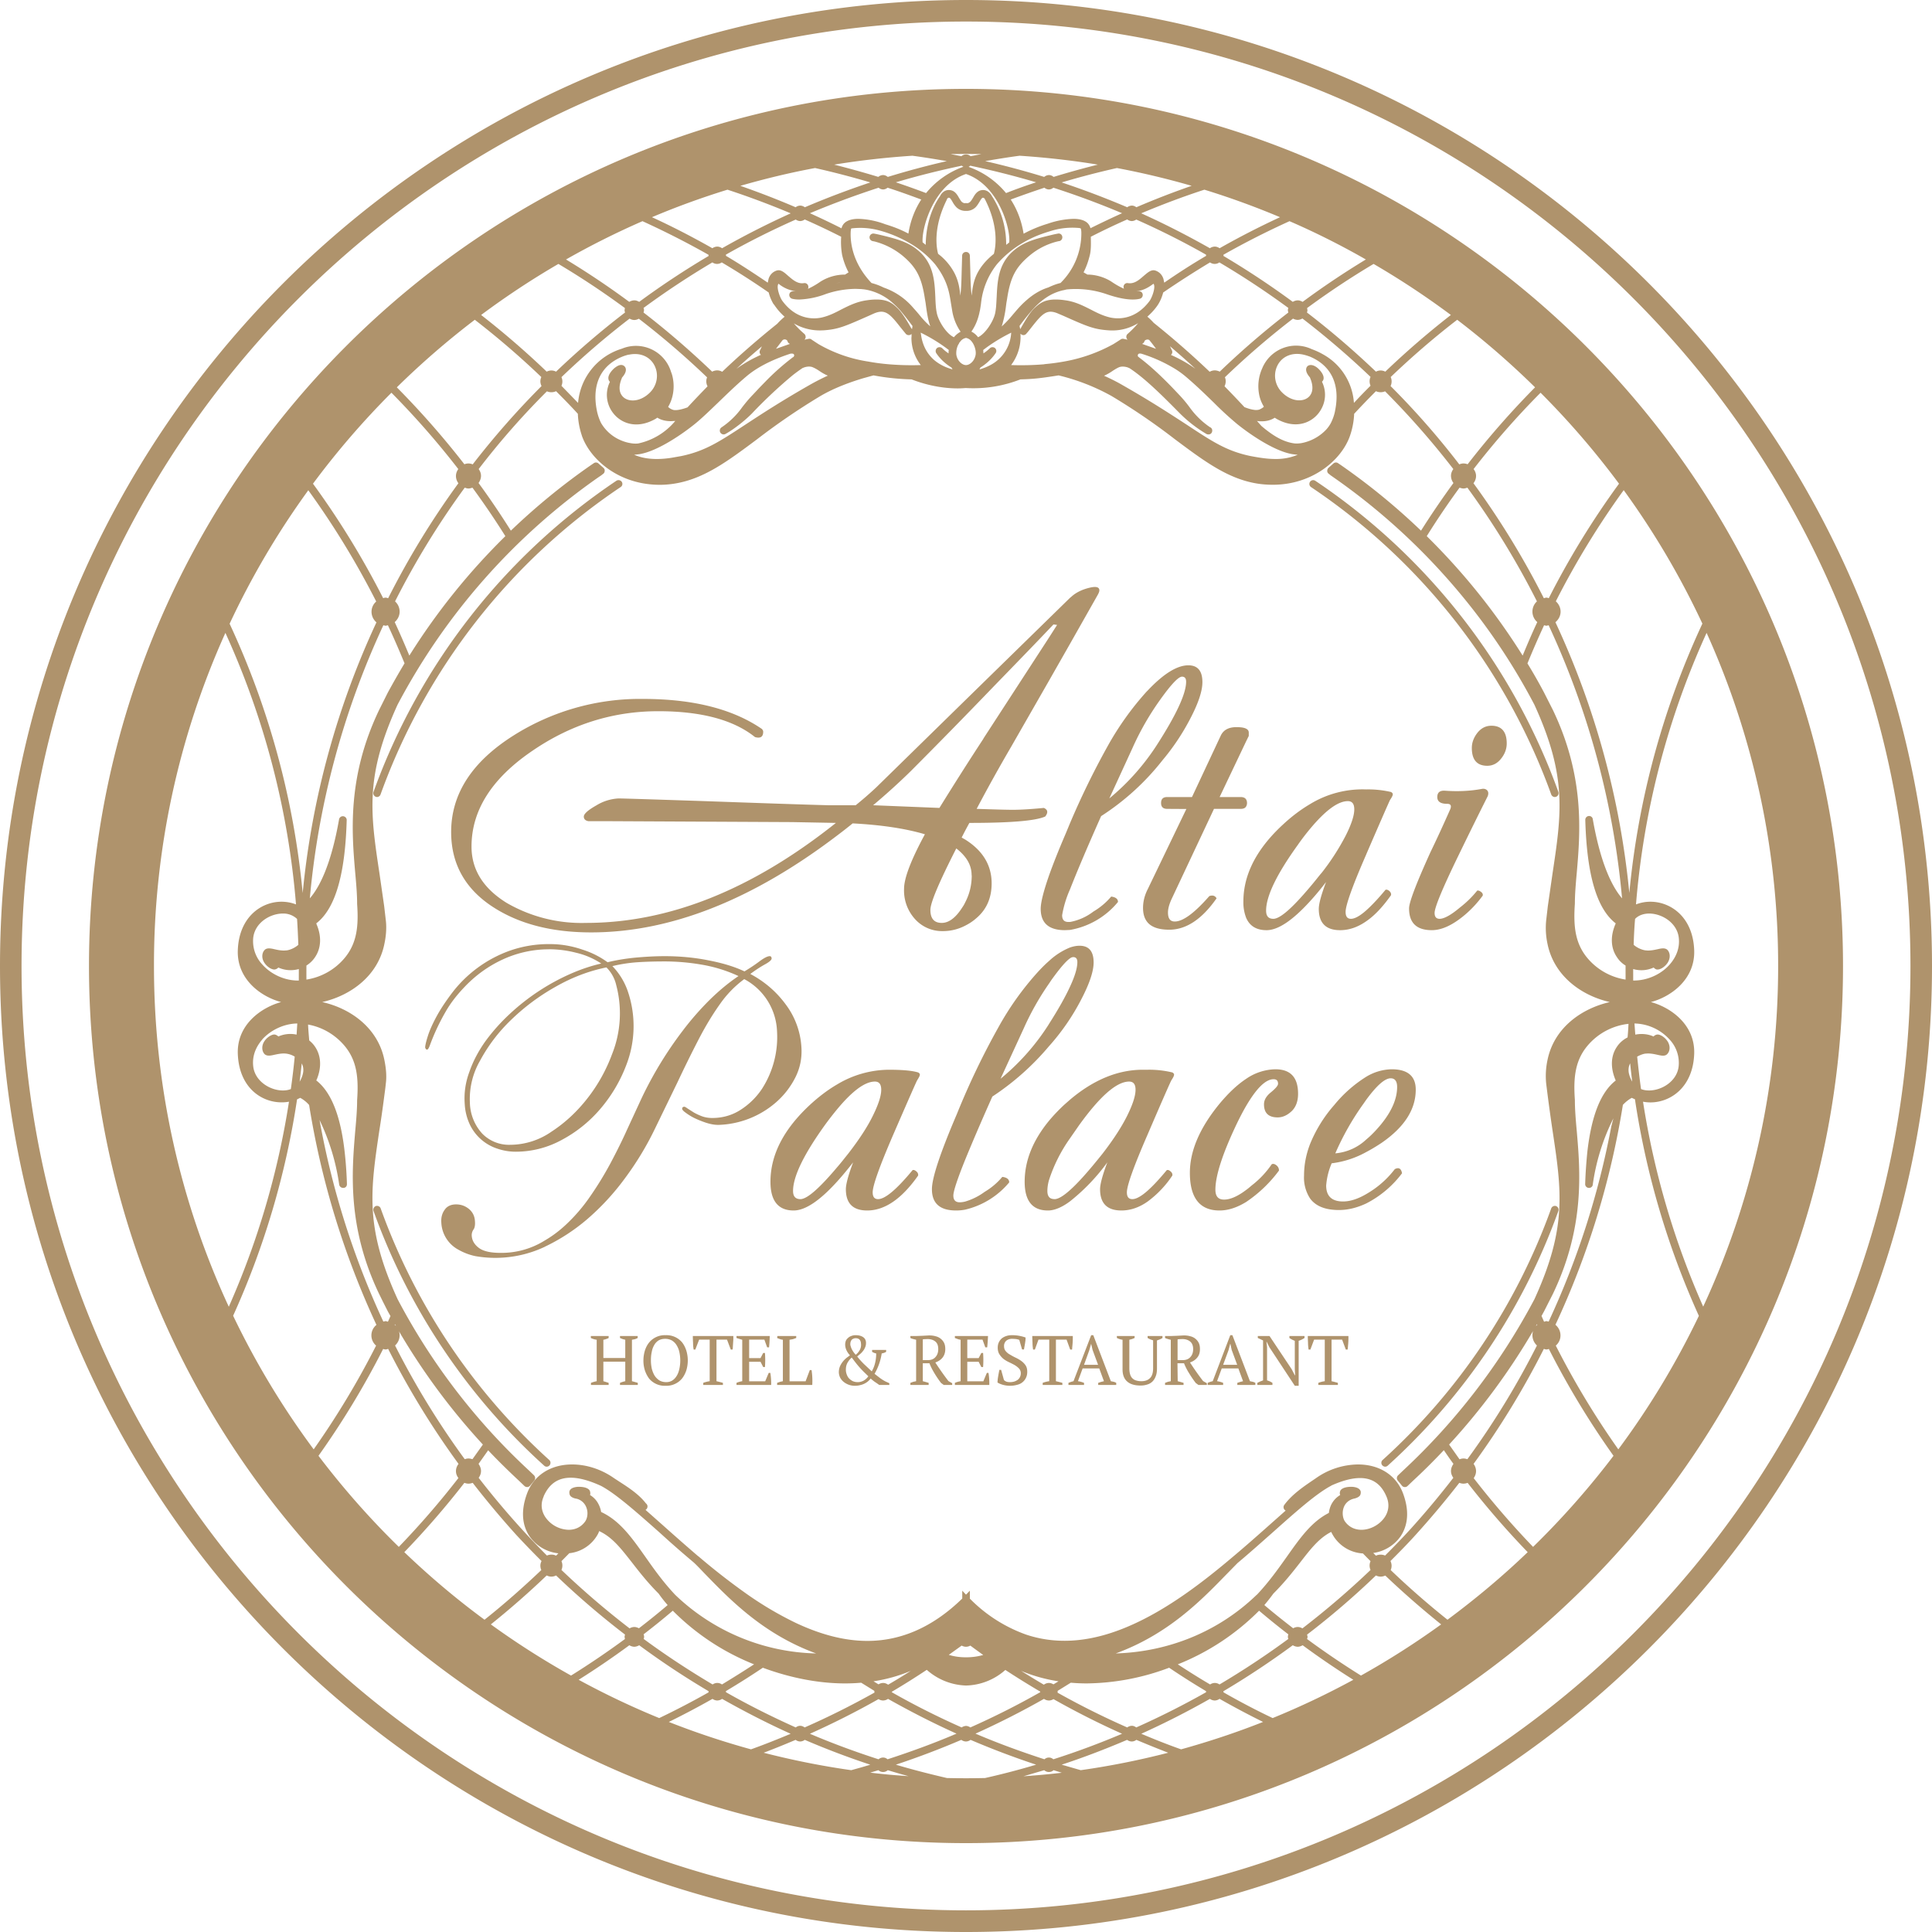 <svg xmlns="http://www.w3.org/2000/svg" width="165" height="165" viewBox="0 0 165 165"><path fill="#af936c" d="M82.5 165C37 165 0 127.99 0 82.5S37 0 82.5 0C127.99 0 165 37.01 165 82.5S127.99 165 82.5 165zm0-163.16C38.03 1.84 1.84 38.03 1.84 82.5s36.19 80.65 80.66 80.65 80.66-36.18 80.66-80.65c0-44.47-36.19-80.66-80.66-80.66zm50.38 49.52c.24.22.4.53.4.88 0 .36-.18.68-.44.9a70.94 70.94 0 0 1 6.31 23.12 70.13 70.13 0 0 1 6.24-23 69.43 69.43 0 0 0-6.72-11.4 71.16 71.16 0 0 0-5.8 9.5zm-1 61.52c.06-.02.12-.05.2-.05.06 0 .11.03.18.04a70.24 70.24 0 0 0 5.35-16.67l.18-.69a18.3 18.3 0 0 0-1.77 5.72.32.32 0 0 1-.34.22.32.32 0 0 1-.3-.33c.03-.98.1-1.88.18-2.7.35-3.13 1.15-5.15 2.43-6.14a2.08 2.08 0 0 1-.05-.12c-.41-1.02-.37-2 .15-2.76.23-.35.55-.62.91-.8.04-.4.06-.78.08-1.16a5.34 5.34 0 0 0-3.51 1.88c-1.07 1.28-1.2 2.77-1.07 4.61 0 .8.07 1.66.16 2.65.3 3.47.7 8.21-2.04 13.93l-.35.69-.4.79-.22.4.22.49zm.28-32.28a6.46 6.46 0 0 1-.11-2l.14-1.21.4-2.78c.78-5.18 1.25-8.31-1.55-14.43a53.7 53.7 0 0 0-5.41-8.34c-3.36-4.26-7.32-8-11.78-11.1l-.2-.14-.16-.13a.3.3 0 0 1-.14-.24c0-.11.03-.2.1-.27l.43-.38c.12-.1.28-.11.4-.02l.28.19a56.17 56.17 0 0 1 6.8 5.57c.88-1.39 1.8-2.74 2.77-4.07a1.04 1.04 0 0 1-.21-.61c0-.22.08-.41.2-.58a70.07 70.07 0 0 0-5.83-6.64.96.96 0 0 1-.78-.01c-.63.63-1.25 1.27-1.86 1.93a6.6 6.6 0 0 1-.36 1.89c-.73 2.08-3.22 4.17-6.58 4.17-.44 0-.89-.03-1.33-.1-2.5-.4-4.5-1.89-7.03-3.78a55.36 55.36 0 0 0-5.42-3.7 17.88 17.88 0 0 0-4.52-1.76c-1.7.27-2.22.31-3.26.34a11.02 11.02 0 0 1-4.65.74c-.1 0-.34.03-.7.03-.9 0-2.3-.13-3.95-.77a20.22 20.22 0 0 1-3.25-.34l-.87.24c-1.44.43-2.67.94-3.66 1.52a57.15 57.15 0 0 0-5.42 3.7c-2.53 1.89-4.54 3.38-7.03 3.78a7.88 7.88 0 0 1-2.12.06c-2.96-.3-5.12-2.22-5.8-4.13l-.02-.07a6.63 6.63 0 0 1-.33-1.82c-.6-.66-1.23-1.3-1.86-1.93a.95.95 0 0 1-.78.01 66.12 66.12 0 0 0-5.83 6.64c.12.17.2.36.2.58 0 .23-.09.44-.21.61.97 1.32 1.89 2.69 2.76 4.07a56.2 56.2 0 0 1 6.8-5.57l.28-.19a.32.32 0 0 1 .4.02l.43.38c.08.07.12.17.1.27a.3.3 0 0 1-.13.24l-.18.14-.18.12a55.03 55.03 0 0 0-17.2 19.46c-2.79 6.11-2.32 9.24-1.54 14.42l.4 2.78.14 1.21c.09.74-.01 1.5-.12 2-.54 2.73-2.86 4.42-5.31 4.98 2.45.55 4.77 2.23 5.31 4.96.15.74.2 1.41.12 2-.04.42-.1.82-.15 1.21-.13.99-.26 1.91-.4 2.78-.77 5.18-1.24 8.31 1.56 14.43a54.51 54.51 0 0 0 11.2 14.61l.44.42c.12.12.14.32.03.45l-.36.44a.34.34 0 0 1-.23.12h-.02a.35.35 0 0 1-.22-.08l-.26-.25-.22-.21c-.9-.84-1.78-1.7-2.63-2.6l-.82 1.16c.12.18.21.38.21.61 0 .22-.08.41-.2.58a70.7 70.7 0 0 0 5.83 6.64.97.97 0 0 1 .38-.08c.15 0 .28.03.4.09l.2-.2a3.44 3.44 0 0 1-2.45-1.43c-.47-.68-.9-1.88-.22-3.7.58-1.54 2.01-2.46 3.84-2.46 1.23 0 2.5.41 3.58 1.17l.52.34c.68.44 1.6 1.03 2.2 1.81.08.06.14.16.14.26 0 .13-.07.25-.17.3l1.66 1.47a190.58 190.58 0 0 0 2.84 2.49v-.01a57.16 57.16 0 0 0 3.96 3.1 29.51 29.51 0 0 0 4.39 2.61c1.98.93 4.04 1.53 6.1 1.53 2.92 0 5.64-1.22 8.1-3.62v-.67l.32.34.33-.34v.68l.03.03a12.72 12.72 0 0 0 4.8 3.05c2.93.97 5.9.5 8.75-.73 3.29-1.41 6.38-3.8 8.95-5.98 1-.84 1.95-1.68 2.84-2.47l1.6-1.42a.32.32 0 0 1-.09-.07.32.32 0 0 1-.03-.41c.65-.89 1.64-1.56 2.37-2.06l.34-.23a6.33 6.33 0 0 1 3.59-1.17c1.83 0 3.26.92 3.84 2.46.68 1.82.25 3.01-.22 3.7a3.43 3.43 0 0 1-2.32 1.4l.23.23a.97.97 0 0 1 .78-.01c.74-.74 1.47-1.49 2.17-2.26a72.57 72.57 0 0 0 3.66-4.38c-.12-.17-.2-.36-.2-.58 0-.23.09-.43.21-.61-.28-.38-.55-.77-.82-1.17-.85.9-1.72 1.77-2.63 2.61l-.47.45a.31.31 0 0 1-.23.09h-.02a.3.3 0 0 1-.23-.12l-.36-.44a.33.33 0 0 1 .04-.45l.24-.23.2-.19a55.27 55.27 0 0 0 11.2-14.62c2.79-6.11 2.32-9.24 1.54-14.42a153.7 153.7 0 0 1-.54-3.99 6.46 6.46 0 0 1 .11-2c.55-2.73 2.87-4.4 5.32-4.96-2.45-.56-4.77-2.25-5.32-4.98zm-24.82 55.6c1.03-1.09 1.82-2.21 2.56-3.25 1.13-1.6 2.11-2.99 3.59-3.74.03-.25.1-.5.22-.74.14-.26.36-.56.75-.79l-.01-.01a.47.47 0 0 1 .05-.41c.21-.26.71-.28.86-.28h.13c.26.02.59.09.7.34.05.11.02.32-.05.41-.13.16-.36.23-.55.27-.51.14-.74.49-.83.74-.17.46-.07.97.12 1.22.42.57.99.69 1.39.69.77 0 1.57-.44 2-1.09.25-.38.47-1 .13-1.77-.45-1.05-1.19-1.56-2.25-1.56-.76 0-1.62.27-2.45.64v.01c-1.28.67-3.03 2.23-5.06 4.04-.93.82-1.91 1.7-2.95 2.57l-1 1.02c-2.13 2.19-4.94 5.07-9.4 6.7 4.57-.14 8.83-1.9 12.05-5.02zm-60.9-8.41c-.35.77-.12 1.39.13 1.77a2.49 2.49 0 0 0 2 1.09c.4 0 .97-.12 1.39-.69.19-.25.3-.75.12-1.21a1.2 1.2 0 0 0-.82-.75c-.2-.03-.43-.1-.56-.26-.07-.1-.1-.31-.05-.42.1-.25.44-.32.7-.34h.13c.15 0 .64.02.85.27.08.1.11.31.06.42v.01c.38.23.6.53.73.79a2.22 2.22 0 0 1 .22.66c1.58.73 2.6 2.16 3.77 3.82.73 1.04 1.53 2.17 2.56 3.26a17.96 17.96 0 0 0 12.03 5c-4.46-1.63-7.27-4.51-9.4-6.7-.36-.37-.7-.74-1.04-1.06a90.38 90.38 0 0 1-2.9-2.54c-2.01-1.78-3.75-3.33-5.03-4.01-2.53-1.16-4.12-.88-4.9.89zm8.53 11.79c.02.07.04.14.04.21 0 .07-.02.12-.04.18 1.9 1.4 3.87 2.69 5.89 3.89a.69.69 0 0 1 .4-.13.7.7 0 0 1 .4.13c.92-.56 1.84-1.13 2.74-1.72a20.4 20.4 0 0 1-6.94-4.58 63.1 63.1 0 0 1-2.5 2.02zm7.02 4.85l.01.04v.05c1.93 1.1 3.93 2.1 5.96 3.01.1-.08.23-.14.38-.14.14 0 .27.06.38.14 2.05-.9 4.04-1.9 5.97-2.98l-.02-.08.01-.06-1.13-.7c-.45.04-.9.06-1.38.06-2.3 0-4.73-.49-7.02-1.34a68.6 68.6 0 0 1-3.16 2zm13.04-.58a.74.74 0 0 1 .39-.12c.16 0 .3.06.43.15.65-.38 1.3-.77 1.93-1.18-1 .42-2.06.72-3.18.89l.43.26zm-42.29-30.98c.07-.01.12-.04.19-.04s.13.03.2.05l.22-.48-.22-.39-.42-.83-.33-.67c-2.74-5.72-2.33-10.46-2.04-13.93.09-.99.16-1.85.16-2.62.13-1.87 0-3.36-1.07-4.64-.8-.95-1.9-1.6-3.12-1.82.02.45.06.9.1 1.36.19.15.36.33.5.54.51.76.57 1.74.15 2.77l-.05.1c1.33 1.04 2.15 3.19 2.47 6.53a34.27 34.27 0 0 1 .15 2.33c0 .18-.12.33-.33.32a.34.34 0 0 1-.33-.27 18.83 18.83 0 0 0-1.68-5.53 70.3 70.3 0 0 0 5.45 17.22zm.97.27l.11.1-.09-.15-.02.05zm.42.9c0 .34-.15.65-.39.87a69.82 69.82 0 0 0 5.95 9.71c.1-.03.2-.06.32-.06s.23.03.34.06l.89-1.25a56.14 56.14 0 0 1-7.17-9.68c.04.1.06.23.06.35zm13.82 19.29a.9.9 0 0 1 .08.37c0 .14-.03.26-.08.38a71.59 71.59 0 0 0 5.82 4.99.8.8 0 0 1 .4-.12c.14 0 .27.05.4.11.83-.64 1.65-1.3 2.45-1.98-.28-.32-.54-.65-.77-.98-.97-.97-1.68-1.89-2.31-2.7-.92-1.17-1.65-2.12-2.77-2.64-.04.12-.08.21-.12.28a3.16 3.16 0 0 1-2.43 1.61l-.67.68zm41.2 10.55a.72.72 0 0 1 .43-.15c.14 0 .27.05.39.12l.43-.26a13.57 13.57 0 0 1-3.19-.89c.64.4 1.29.8 1.94 1.18zm1.17.53l.01.06-.01.09a69.03 69.03 0 0 0 5.95 2.97.67.67 0 0 1 .4-.14c.14 0 .26.06.37.14a70.26 70.26 0 0 0 5.97-3.01l-.01-.05v-.04a65.56 65.56 0 0 1-3.15-2 20.5 20.5 0 0 1-7.03 1.34c-.46 0-.92-.02-1.37-.06l-1.13.7zm13.03-.55a.7.7 0 0 1 .4-.13.7.7 0 0 1 .4.13 71.23 71.23 0 0 0 5.88-3.89c-.02-.06-.04-.11-.04-.18 0-.07.02-.14.04-.21a65.84 65.84 0 0 1-2.5-2.02 20.45 20.45 0 0 1-6.94 4.58c.9.59 1.82 1.17 2.76 1.72zm21.3-19.23c.1-.04.22-.07.34-.07.12 0 .22.03.33.06a69.7 69.7 0 0 0 5.94-9.71 1.2 1.2 0 0 1-.33-1.24 56.36 56.36 0 0 1-7.17 9.7l.89 1.26zm6.64-11.49l-.03-.05-.09.17.12-.12zm-20.85 25.92a.86.86 0 0 1 .39-.11.8.8 0 0 1 .4.12 71.6 71.6 0 0 0 5.82-4.99.91.91 0 0 1 0-.75 73 73 0 0 1-.65-.66 3.18 3.18 0 0 1-2.71-1.84c-1.04.53-1.75 1.45-2.62 2.57-.64.82-1.35 1.73-2.32 2.7-.24.33-.5.66-.77.98.8.68 1.62 1.33 2.46 1.98zm28.39-55.92v-.68c-.3-.18-.55-.42-.74-.72-.52-.76-.57-1.74-.15-2.76l.05-.12c-1.62-1.25-2.47-4.14-2.6-8.84 0-.17.12-.31.29-.33.17-.02.33.1.35.27.7 3.99 1.73 5.87 2.5 6.76a70.3 70.3 0 0 0-6.27-23.32c-.07.01-.12.04-.19.04s-.13-.03-.2-.04c-.5 1.08-.97 2.16-1.42 3.26.5.81.97 1.64 1.41 2.47l.42.83.34.67c2.74 5.72 2.34 10.47 2.04 13.93-.09.99-.16 1.85-.16 2.62-.13 1.87 0 3.36 1.07 4.64a5.32 5.32 0 0 0 3.26 1.84v-.52zm-7.54-30.01a1.18 1.18 0 0 1-.03-1.77 70.09 70.09 0 0 0-5.94-9.71c-.1.03-.22.07-.33.07-.12 0-.23-.04-.34-.07a66.9 66.9 0 0 0-2.8 4.14 55.99 55.99 0 0 1 8.19 10.2c.4-.96.8-1.91 1.25-2.86zM40.35 41.65c-.11.03-.22.07-.34.07-.12 0-.22-.04-.32-.07a69.82 69.82 0 0 0-5.95 9.71c.24.22.39.53.39.88s-.17.67-.42.89c.44.95.85 1.9 1.25 2.86a55.97 55.97 0 0 1 8.2-10.2 68.75 68.75 0 0 0-2.81-4.14zM33.13 53.4c-.07.01-.13.04-.2.04s-.12-.03-.19-.04a70.31 70.31 0 0 0-6.28 23.32c.78-.89 1.8-2.77 2.5-6.76a.33.33 0 0 1 .65.06c-.13 4.69-.98 7.59-2.6 8.84l.04.11c.43 1.03.37 2.01-.14 2.77-.2.3-.44.53-.74.72a71.16 71.16 0 0 0 0 1.2 5.32 5.32 0 0 0 3.26-1.84c1.07-1.28 1.2-2.77 1.07-4.61 0-.8-.07-1.65-.16-2.64-.3-3.47-.7-8.22 2.04-13.94l.28-.56.46-.92c.46-.84.93-1.67 1.43-2.5-.45-1.09-.92-2.18-1.42-3.25zm56.06-22.3a18.07 18.07 0 0 0 1.66-.22 13.57 13.57 0 0 0 4.25-1.5 20.42 20.42 0 0 0 .44-.28l.17-.11c.07-.05.17-.07.25-.05l.34.07a.33.33 0 0 1-.1-.17.33.33 0 0 1 .1-.32 7.98 7.98 0 0 0 .9-.92c-.66.4-1.51.69-2.55.61-1.25-.09-1.8-.33-3.86-1.25l-.4-.17c-.97-.43-1.35-.03-2.26 1.12-.15.19-.3.39-.48.59a.32.32 0 0 1-.25.12.33.33 0 0 1-.2-.08.3.3 0 0 1-.05-.04 3.97 3.97 0 0 1-.8 2.68h.07a24.1 24.1 0 0 0 2.77-.07zm-2.06-2.99l.06-.1c.36-.63.81-1.39 1.17-1.71.4-.36.8-.72 1.8-.72.25 0 .52.02.84.07.85.12 1.5.46 2.14.78.52.27 1.01.52 1.61.67.52.13 2.13.35 3.43-1.4.2-.28.5-1.09.37-1.4 0-.03-.02-.05-.05-.06l-.07.05c-.26.19-.73.52-1.4.59l.22-.01h.02c.16 0 .3.11.32.27a.33.33 0 0 1-.23.37c-.18.05-.4.07-.63.07-.6 0-1.37-.16-2.26-.47a8.09 8.09 0 0 0-3.37-.39 4.44 4.44 0 0 0-.17.04l-.12.03h-.02a4.36 4.36 0 0 0-1.03.38c-.56.3-1.07.71-1.6 1.3l-.17.2a19.58 19.58 0 0 0-.92 1.17 5.54 5.54 0 0 1 .06.27zM90.09 20l.26-.05c.18-.04.34.08.37.25a.33.33 0 0 1-.24.39c-.06 0-.11.02-.17.03a5.9 5.9 0 0 0-2.37 1.2c-1.2 1-1.65 1.86-1.93 3.7l-.06.35-.06.46a9.7 9.7 0 0 1-.34 1.55 9.4 9.4 0 0 0 .75-.77l.01-.01.02-.03.09-.1.07-.09h.01l.01-.02c.26-.3.62-.75 1.1-1.17.51-.46 1.15-.9 1.92-1.14.32-.15.66-.29 1.04-.38a5.95 5.95 0 0 0 1.78-4.34c-.01-.26-.05-.31-.05-.32-.02-.01-.07-.04-.3-.05a6.17 6.17 0 0 0-2.03.2c-1.03.3-1.76.57-2.65 1.1a8.75 8.75 0 0 0-2.18 1.81 6.43 6.43 0 0 0-1.36 3.37 15.46 15.46 0 0 1-.1.63l-.01.01a7.13 7.13 0 0 1-.04.2c-.12.5-.3 1.01-.67 1.54a1.57 1.57 0 0 1 .57.48c.64-.3 1.32-1.38 1.46-2.05.09-.42.1-.89.13-1.39.06-1.29.13-2.75 1.33-3.85.9-.82 1.84-1.09 3.64-1.51zm-8.07 9.16l-.1.12a.34.34 0 0 1-.08.15 1.62 1.62 0 0 0-.17.81v.01c.06.55.49.93.83.93.34 0 .76-.38.83-.93v-.01a1.29 1.29 0 0 0-.04-.43 1.73 1.73 0 0 0-.19-.48 1.26 1.26 0 0 0-.12-.17.77.77 0 0 0-.48-.3.78.78 0 0 0-.48.3zm4.34-.75c-.89.44-1.69.94-2.39 1.48l.02.29c.18-.12.36-.26.55-.44.11-.11.3-.12.43-.02.13.11.16.3.06.44-.4.6-.96 1.02-1.3 1.23l-.08.16a4.58 4.58 0 0 0 .95-.38 3.32 3.32 0 0 0 1.76-2.76zm9.6-3.97a.32.32 0 0 1 .37-.26c.56.09.98-.3 1.36-.63.3-.25.54-.47.83-.47.04 0 .15.02.19.04.32.12.54.36.65.69l.07.33c1.16-.8 2.35-1.57 3.58-2.29l-.01-.06v-.04a67.36 67.36 0 0 0-5.96-3 .7.7 0 0 1-.38.13.67.67 0 0 1-.39-.14c-1.05.46-2.09.96-3.11 1.48.01.48.03 1.1-.08 1.55-.13.53-.29 1-.54 1.49a65.12 65.12 0 0 1 .33.19c.71 0 1.48.23 2.06.61.44.3.79.48 1.07.6a.33.33 0 0 1-.04-.22zm-.13-6.23a71.28 71.28 0 0 0-5.87-2.18.59.59 0 0 1-.38.15.58.58 0 0 1-.38-.15c-.97.32-1.93.66-2.88 1.01.5.77.91 1.73 1.1 2.92a11.04 11.04 0 0 1 2.08-.86 7.3 7.3 0 0 1 2.18-.41c.56 0 .97.13 1.22.38.11.12.19.26.23.42.89-.44 1.79-.87 2.7-1.28zm-17.02 2.5l.25.2c.01-.98.2-2.7 1.23-4.17.1-.23.4-.58.88-.5.39.06.59.4.74.67.08.12.15.25.22.32.12.11.24.13.29.12a.33.33 0 0 1 .13 0c.02.01.17.02.31-.12.08-.07.15-.2.23-.32.15-.27.35-.61.74-.67.47-.08.77.28.88.5a7.51 7.51 0 0 1 1.22 4.17l.26-.2c.14-1.06-.85-4.88-3.69-5.85-2.85.97-3.83 4.79-3.7 5.86zm3.61-2.7a1.1 1.1 0 0 1-.73-.3 2.1 2.1 0 0 1-.34-.47c-.08-.14-.2-.34-.28-.35-.14-.03-.2.13-.2.14l-.02.05c-1.22 2.46-.84 4.21-.73 4.6a4.96 4.96 0 0 1 1.41 1.67c.3.6.43 1.21.48 1.9.08-.51.1-1.2.12-2.04l.04-1.38c.01-.18.16-.32.34-.31.1 0 .18.04.24.11.05.05.07.12.08.2l.04 1.37c.02.84.04 1.53.12 2.05.05-.64.16-1.22.41-1.77.3-.64.76-1.22 1.48-1.8.11-.4.5-2.15-.73-4.6a.32.32 0 0 1-.03-.05c0-.02-.06-.16-.2-.14-.07.01-.19.21-.27.35-.1.16-.2.33-.34.47a1.1 1.1 0 0 1-.81.3.8.8 0 0 1-.08 0zm6.07-2.44a71.12 71.12 0 0 0-5.63-1.42.53.53 0 0 1-.14.1 7.3 7.3 0 0 1 3.2 2.24c.84-.33 1.7-.64 2.57-.92zm11.43 14l.17.36a.32.32 0 0 1-.09.38c.77.34 1.4.7 2.09 1.18a71.9 71.9 0 0 0-2.17-1.92zm-2.43.64c-.16-.04-.27-.01-.3.07a.17.17 0 0 0 .02.19.3.3 0 0 1 .08.06c1.09.82 2.05 1.77 2.8 2.54l.56.59a11.31 11.31 0 0 1 .93 1.1 6.92 6.92 0 0 0 1.75 1.72c.12.04.2.16.2.29 0 .18-.12.34-.33.33a.3.3 0 0 1-.17-.04 11.45 11.45 0 0 1-2.27-1.76c-.87-.88-2.32-2.36-3.5-3.28a11.4 11.4 0 0 0-.8-.58h-.02l-.04-.02c-.1-.06-.51-.18-.82-.06-.17.07-.33.17-.52.29-.2.14-.45.3-.77.44.54.24 1.06.5 1.56.79 2.44 1.39 4.13 2.5 5.5 3.39 2.21 1.46 3.43 2.26 5.46 2.68.32.06.7.13 1.1.18.38.05.73.07 1.08.07.67 0 1.28-.13 1.84-.36a9 9 0 0 1-.43-.05c-1.38-.21-3.33-1.45-4.7-2.54a28.26 28.26 0 0 1-2.01-1.84c-.72-.7-1.54-1.5-2.44-2.26a7.44 7.44 0 0 0-.82-.6 12.8 12.8 0 0 0-2.94-1.34zm5.82 1.54a.93.93 0 0 1 .43-.12 1 1 0 0 1 .43.11 71.34 71.34 0 0 1 5.86-5.05c-.02-.07-.04-.14-.04-.21 0-.06.02-.12.04-.18a71.1 71.1 0 0 0-5.89-3.89.69.69 0 0 1-.4.13.7.7 0 0 1-.4-.13c-1.36.82-2.7 1.68-4 2.57-.1.39-.26.76-.45 1.05 0 0-.31.5-.9 1.01l.04.04c.02.02.22.18.5.49a73.23 73.23 0 0 1 4.78 4.18zm8.37-1.36a3.76 3.76 0 0 0-.4-.11c-1-.21-1.87.2-2.23 1.04-.31.73-.15 1.57.4 2.15.44.46.99.72 1.5.72.43 0 .78-.17.97-.47.23-.35.22-.87-.04-1.46v-.02c-.16-.18-.36-.46-.33-.72.04-.38.5-.5.99-.08.06.05.55.5.5.9a.4.4 0 0 1-.14.26c.43.88.33 1.9-.3 2.7-.63.8-1.95 1.4-3.6.46l-.01-.01-.12-.07h-.01c-.31.2-.68.3-1.1.3-.14 0-.27 0-.41-.03a71.93 71.93 0 0 1 .38.43c.93.79 1.8 1.34 2.76 1.48.18.03.39.02.62-.01a3.9 3.9 0 0 0 2.17-1.18c.15-.17.28-.35.39-.56.17-.35.3-.71.36-1.08.43-2.19-.33-3.8-2.15-4.57a6.55 6.55 0 0 0-.2-.07zm-3.88 1.06a3.13 3.13 0 0 1 4.23-1.63c.33.12.64.26.92.42a5.13 5.13 0 0 1 2.68 4.17c.46-.5.94-.99 1.42-1.47a.91.91 0 0 1 0-.75 71.77 71.77 0 0 0-5.82-4.99.8.8 0 0 1-.4.12.86.86 0 0 1-.4-.11 69.94 69.94 0 0 0-5.82 5.01c.05.11.07.22.07.35 0 .15-.04.29-.1.42.57.58 1.14 1.18 1.7 1.78.3.12.58.2.81.23a1 1 0 0 0 .46-.02c.21-.1.32-.17.39-.25a3.04 3.04 0 0 1-.42-1.12 3.74 3.74 0 0 1 .28-2.16zM77.85 28.8v-.28a.32.32 0 0 1-.23.1h-.02a.32.32 0 0 1-.25-.12l-.48-.59c-.9-1.15-1.3-1.55-2.27-1.12l-.4.18c-2.06.91-2.6 1.15-3.85 1.24l-.3.01a4.4 4.4 0 0 1-2.25-.6c.27.32.57.62.9.9.08.08.12.2.1.32a.33.33 0 0 1-.1.17 26.05 26.05 0 0 1 .36-.07c.1-.02.18 0 .25.06l.15.1a18.44 18.44 0 0 0 .46.3 12.14 12.14 0 0 0 4.24 1.48 17.68 17.68 0 0 0 1.74.23c.85.07 1.75.1 2.68.07h.06a3.78 3.78 0 0 1-.8-2.38zm4.29-14.65c-1.9.4-3.78.87-5.63 1.42.87.29 1.73.6 2.58.92a7.29 7.29 0 0 1 3.19-2.25.54.54 0 0 1-.14-.09zm-6.34 1.88a.59.59 0 0 1-.38.15.59.59 0 0 1-.38-.15 74.97 74.97 0 0 0-5.87 2.18c.91.41 1.81.84 2.7 1.29a.88.88 0 0 1 .23-.43c.25-.25.66-.38 1.22-.38a7.1 7.1 0 0 1 2.28.46c.72.22 1.32.45 1.98.8.19-1.19.6-2.14 1.1-2.91-.95-.35-1.9-.7-2.88-1.01zm5.42 9.9c-.15-.97-.3-1.98-1.36-3.36a8.24 8.24 0 0 0-2.18-1.81 10.6 10.6 0 0 0-2.66-1.1 6.16 6.16 0 0 0-2.32-.15c0 .01-.04.06-.05.33-.03.89.16 2.62 1.78 4.33.38.1.72.23 1.04.39a5.81 5.81 0 0 1 2.55 1.76 13.62 13.62 0 0 1 .48.55l.02.03.04.04v.01l.01.01.01.01.06.07.02.03c.22.25.48.54.79.8-.2-.55-.3-1.23-.4-2l-.06-.35c-.28-1.84-.73-2.7-1.93-3.7a6.27 6.27 0 0 0-2.38-1.2l-.16-.03a.33.33 0 0 1-.25-.39c.04-.17.2-.28.38-.25l.26.05c1.8.42 2.74.69 3.64 1.51 1.2 1.1 1.27 2.56 1.33 3.84.02.51.04.98.13 1.4.14.67.81 1.76 1.46 2.05a1.89 1.89 0 0 1 .57-.47 4.34 4.34 0 0 1-.72-1.8l-.1-.6zm-1.46 4.8a3.6 3.6 0 0 0 .66.45c.31.17.63.28.93.37l-.09-.16c-.33-.2-.9-.62-1.3-1.23a.34.34 0 0 1 .07-.44c.13-.1.32-.09.44.02.18.18.36.32.54.44 0-.1 0-.2.02-.29a13.9 13.9 0 0 0-2.4-1.48l.06.37c.17.9.58 1.51 1.07 1.95zm-5.8-5.99a2.2 2.2 0 0 0-.31-.04l-.06-.01-.51-.02a8.1 8.1 0 0 0-2.55.44 7.2 7.2 0 0 1-2.26.47c-.24 0-.45-.02-.63-.07a.34.34 0 0 1-.23-.37c.03-.16.14-.26.34-.27h.21a2.84 2.84 0 0 1-1.47-.64.18.18 0 0 0-.04.07c-.13.31.16 1.12.37 1.4 1.3 1.76 2.92 1.53 3.43 1.4.6-.15 1.09-.4 1.6-.67.64-.32 1.3-.66 2.15-.78.32-.05.6-.07.85-.07 1 0 1.4.36 1.75.69.39.35.85 1.1 1.2 1.72l.04.06.05.06.04-.27-.06-.08-.52-.68-.3-.37-.2-.24a8.05 8.05 0 0 0-.92-.86 4.77 4.77 0 0 0-1.96-.87zm-5.23-6a.67.67 0 0 1-.4.14.7.7 0 0 1-.37-.13c-2.03.9-4.03 1.9-5.97 3l.01.04v.06c1.22.72 2.4 1.5 3.57 2.29l.07-.33c.11-.33.33-.57.65-.69a.66.66 0 0 1 .2-.04c.28 0 .53.22.81.47.39.33.81.72 1.36.63.18-.03.34.09.37.26.02.08 0 .16-.03.23a6.9 6.9 0 0 0 1.06-.61 3.92 3.92 0 0 1 2.11-.61l.3-.19a6.12 6.12 0 0 1-.55-1.49 6.38 6.38 0 0 1-.08-1.55 63.48 63.48 0 0 0-3.12-1.48zM66.08 26a3.66 3.66 0 0 1-.43-1.02c-1.3-.9-2.64-1.76-4.01-2.57a.68.68 0 0 1-.4.13.69.69 0 0 1-.4-.13 71.23 71.23 0 0 0-5.88 3.89c.02.06.04.12.04.18 0 .07-.02.14-.04.21 2.05 1.58 4 3.27 5.86 5.05a1 1 0 0 1 .42-.11c.17 0 .31.05.44.12 1.5-1.43 3.08-2.8 4.7-4.1a5.8 5.8 0 0 1 .63-.6A5.1 5.1 0 0 1 66.1 26zm-1.11 4.29a.32.32 0 0 1-.07-.36l.17-.35c-.74.62-1.47 1.26-2.18 1.92.7-.5 1.33-.85 2.1-1.2a.3.3 0 0 1-.02-.01zm2.77.21h.01c.08-.07.09-.16.06-.22-.04-.08-.16-.1-.32-.07-1.6.53-2.85 1.17-3.75 1.94-.9.76-1.71 1.56-2.44 2.26-.75.72-1.4 1.35-2.01 1.84-1.37 1.09-3.32 2.33-4.7 2.54l-.43.05c.3.13.62.22.95.28.7.12 1.43.1 2.22-.02l.85-.15c2.02-.42 3.25-1.22 5.47-2.68 1.36-.89 3.05-2 5.49-3.39a19.85 19.85 0 0 1 1.56-.8c-.32-.13-.56-.29-.77-.43a3.02 3.02 0 0 0-.53-.29c-.3-.12-.68-.01-.82.06h-.02c-.3.2-.57.4-.83.6a40.05 40.05 0 0 0-3.5 3.28c-.54.55-1.46 1.31-2.27 1.76a.3.3 0 0 1-.16.04.33.33 0 0 1-.28-.16.33.33 0 0 1 .1-.44 6.82 6.82 0 0 0 1.78-1.74c.26-.33.53-.67.9-1.05l.6-.64.43-.44a20.7 20.7 0 0 1 2.4-2.13zM60.43 33a.94.94 0 0 1-.11-.42c0-.13.02-.24.07-.35a70.44 70.44 0 0 0-5.83-5.01.86.86 0 0 1-.39.11.8.8 0 0 1-.4-.12 69.79 69.79 0 0 0-5.82 5 .9.9 0 0 1 0 .74l1.42 1.46a5.3 5.3 0 0 1 3.74-4.63 3.13 3.13 0 0 1 4.2 1.98l.07.19c.26.87.2 1.93-.32 2.8a1 1 0 0 0 .39.24c.22.09.7.01 1.27-.2.56-.61 1.13-1.2 1.7-1.79zm-4.44 2.77c-1.65.94-2.97.34-3.6-.46a2.52 2.52 0 0 1-.3-2.7.41.41 0 0 1-.13-.27c-.05-.39.44-.84.5-.89.15-.12.37-.28.58-.28a.4.4 0 0 1 .41.36c.03.26-.17.54-.33.72l-.01.04c-.25.58-.26 1.1-.03 1.44.19.3.54.47.96.47.52 0 1.07-.26 1.51-.72.55-.58.71-1.42.4-2.15-.36-.84-1.23-1.25-2.23-1.04h-.04a3.74 3.74 0 0 0-.56.18c-1.82.76-2.58 2.38-2.15 4.57a4.31 4.31 0 0 0 .36 1.08 3.54 3.54 0 0 0 1.47 1.38c.36.18.71.29 1.02.34.26.05.5.06.7.03a5.63 5.63 0 0 0 3.15-1.92l-.36.02c-.46 0-.86-.1-1.17-.3l-.15.1zm20.18 108.71l-.01.04c1.93 1.1 3.92 2.1 5.97 3.01a.7.7 0 0 1 .37-.13c.14 0 .27.06.37.13a67.43 67.43 0 0 0 5.97-3.01v-.04-.01c-1.02-.6-2-1.21-2.98-1.85a5.23 5.23 0 0 1-3.34 1.33h-.01a5.28 5.28 0 0 1-3.36-1.34 66.78 66.78 0 0 1-2.98 1.87zm6.7-3.94a.77.77 0 0 1-.37.1.77.77 0 0 1-.37-.1l-1.1.79c.45.14.94.21 1.47.21.54 0 1.02-.07 1.47-.2a75.8 75.8 0 0 1-1.1-.8zm-7.03 4.55a.77.77 0 0 1-.42.14.74.74 0 0 1-.39-.12 70.51 70.51 0 0 1-5.86 2.96c1.92.82 3.88 1.54 5.86 2.18a.6.6 0 0 1 .39-.15c.15 0 .28.06.38.15 2-.65 3.97-1.37 5.89-2.19-2-.9-3.95-1.9-5.85-2.97zm.67 5.62c1.44.43 2.9.8 4.36 1.14a70.35 70.35 0 0 0 3.26 0c1.47-.33 2.92-.71 4.36-1.14a70.9 70.9 0 0 1-5.6-2.12.69.69 0 0 1-.39.14.68.68 0 0 1-.4-.14 70.88 70.88 0 0 1-5.59 2.12zm12.69-.46c.1-.09.23-.15.38-.15s.28.06.38.15a67.82 67.82 0 0 0 5.87-2.18 70.4 70.4 0 0 1-5.86-2.96.75.75 0 0 1-.39.12.77.77 0 0 1-.42-.14 71.15 71.15 0 0 1-5.85 2.97c1.92.82 3.89 1.54 5.89 2.19zm36.65-110.19c.13.17.21.37.21.59 0 .24-.09.45-.22.62a70.83 70.83 0 0 1 6.01 9.82c.08-.02.14-.05.22-.05.08 0 .14.03.2.05a71.4 71.4 0 0 1 6-9.78 69.94 69.94 0 0 0-6.7-7.77 70.63 70.63 0 0 0-5.72 6.52zm-7.08-7.86a.92.92 0 0 1-.01.77 67.88 67.88 0 0 1 5.87 6.69.9.9 0 0 1 .36-.08 1 1 0 0 1 .35.07 72.8 72.8 0 0 1 5.76-6.57 69.94 69.94 0 0 0-6.65-5.77c-2 1.54-3.89 3.18-5.68 4.89zm-7.14-5.89l.03.18c0 .07-.02.13-.04.2 2.05 1.57 4 3.25 5.89 5.05.12-.06.25-.1.4-.1a.9.9 0 0 1 .4.1 72.56 72.56 0 0 1 5.6-4.84 69.61 69.61 0 0 0-6.6-4.36 69.92 69.92 0 0 0-5.68 3.77zm-7.15-4.55l.01.04v.06a71.74 71.74 0 0 1 5.92 3.92.85.85 0 0 1 .42-.13c.15 0 .3.06.42.13a71.05 71.05 0 0 1 5.4-3.62c-2.1-1.2-4.28-2.3-6.52-3.27a70.52 70.52 0 0 0-5.65 2.87zm-7.01-3.54c2 .9 3.95 1.9 5.86 2.98a.74.74 0 0 1 .41-.14c.16 0 .3.06.42.14a70.1 70.1 0 0 1 5.16-2.65 68.81 68.81 0 0 0-6.46-2.35c-1.84.6-3.64 1.28-5.4 2.02zm-6.8-2.64c1.9.63 3.76 1.34 5.6 2.12a.68.68 0 0 1 .4-.14c.14 0 .27.06.38.14a70.34 70.34 0 0 1 4.72-1.83 68.75 68.75 0 0 0-6.38-1.52c-1.6.36-3.17.77-4.72 1.23zm-6.53-1.82c1.7.39 3.38.84 5.04 1.35a.65.65 0 0 1 .4-.16c.16 0 .3.07.4.16a74.7 74.7 0 0 1 3.78-1.05c-2.2-.36-4.42-.61-6.68-.76-.98.13-1.96.29-2.94.46zm-2.03-.42a.58.58 0 0 1 .78 0l.93-.18a70.32 70.32 0 0 0-2.64 0l.93.18zm-7.1 1.77a.64.64 0 0 1 .4-.16c.16 0 .3.07.41.16 1.66-.51 3.34-.96 5.04-1.35-.98-.17-1.96-.33-2.94-.46-2.26.15-4.49.4-6.68.76 1.27.32 2.53.67 3.78 1.05zm-7.06 2.59a.66.66 0 0 1 .39-.14c.15 0 .28.06.4.14 1.83-.78 3.7-1.49 5.59-2.12a72.44 72.44 0 0 0-4.72-1.23c-2.16.4-4.3.92-6.38 1.52 1.6.56 3.18 1.17 4.72 1.83zm-7.11 3.5a.75.75 0 0 1 .41-.14c.16 0 .3.06.42.14a71.49 71.49 0 0 1 5.86-2.98 71.03 71.03 0 0 0-5.4-2.02c-2.2.68-4.35 1.46-6.45 2.35 1.77.81 3.48 1.7 5.16 2.65zm-7.1 4.58a.87.87 0 0 1 .43-.13c.16 0 .3.06.42.13a71.37 71.37 0 0 1 5.93-3.92l-.01-.06v-.04a72.63 72.63 0 0 0-5.64-2.87 69.17 69.17 0 0 0-6.53 3.27 71.02 71.02 0 0 1 5.4 3.62zm-7.05 5.96a.9.9 0 0 1 .4-.1.9.9 0 0 1 .4.1 70.83 70.83 0 0 1 5.89-5.05c-.02-.07-.04-.13-.04-.2l.03-.18a69.87 69.87 0 0 0-5.68-3.77 69.61 69.61 0 0 0-6.6 4.36 72.72 72.72 0 0 1 5.6 4.84zm-7.03 7.91a.9.9 0 0 1 .71.01 71.07 71.07 0 0 1 5.88-6.69.92.92 0 0 1-.1-.39c0-.14.03-.26.08-.38a71.29 71.29 0 0 0-5.68-4.89 69.94 69.94 0 0 0-6.66 5.77 72.74 72.74 0 0 1 5.77 6.57zm-6.94 11.43c.07-.01.13-.04.2-.04.09 0 .15.03.23.05a70.84 70.84 0 0 1 6-9.82 1.02 1.02 0 0 1-.21-.62c0-.22.08-.42.2-.59a70.91 70.91 0 0 0-5.71-6.52 69.94 69.94 0 0 0-6.7 7.77 71.7 71.7 0 0 1 5.99 9.77zm-6.87 25.19a70.9 70.9 0 0 1 6.3-23.12 1.19 1.19 0 0 1-.42-.9c0-.35.15-.66.4-.88a71.2 71.2 0 0 0-5.8-9.5 69.43 69.43 0 0 0-6.72 11.4 70.12 70.12 0 0 1 6.24 23zm-.33 6.88v-.39a2.55 2.55 0 0 1-1.75-.13.5.5 0 0 1-.34.17c-.27 0-.65-.26-.86-.59-.24-.37-.22-.83.04-1.09.17-.16.42-.15.8-.06.22.05.51.12.86.12l.14-.01c.23 0 .71-.16 1.07-.48-.03-.74-.06-1.48-.11-2.21a1.7 1.7 0 0 0-1.21-.46c-1.1 0-2.37.78-2.53 2.04a2.92 2.92 0 0 0 .77 2.31c.76.86 1.97 1.4 3.12 1.37v-.59zm-6.27-29.1a68.96 68.96 0 0 0-6.1 28.46c0 10.38 2.29 20.24 6.39 29.09a69.5 69.5 0 0 0 5.14-17.51c-1.89.34-4.24-.87-4.37-4.07-.1-2.55 2.07-4 3.7-4.44-1.63-.42-3.8-1.89-3.7-4.44.11-2.84 2.02-4.13 3.73-4.13.43 0 .85.08 1.24.23a69.55 69.55 0 0 0-6.03-23.19zm12.87 60.87a1.15 1.15 0 0 1 .03-1.77 71.1 71.1 0 0 1-5.75-18.78 2.72 2.72 0 0 0-.76-.61l-.27.13a70.08 70.08 0 0 1-5.46 18.48 69.47 69.47 0 0 0 6.88 11.41c2-2.84 3.78-5.8 5.33-8.86zm7.03 11.31c-.13-.17-.21-.37-.21-.59 0-.24.09-.45.22-.62a71.04 71.04 0 0 1-6.01-9.82c-.08.02-.14.05-.22.05-.08 0-.14-.03-.21-.04a71.86 71.86 0 0 1-5.52 9.12 69.95 69.95 0 0 0 6.86 7.78 72.17 72.17 0 0 0 5.09-5.88zm7.08 7.86a.94.94 0 0 1-.08-.38c0-.14.04-.27.1-.39-.75-.75-1.48-1.5-2.2-2.28a77.5 77.5 0 0 1-3.68-4.4c-.11.04-.23.07-.36.07-.12 0-.24-.03-.35-.07a72.99 72.99 0 0 1-5.13 5.92c2.16 2.07 4.44 4 6.85 5.77 1.7-1.35 3.3-2.77 4.85-4.24zm7.14 5.89l-.03-.18c0-.07.02-.13.04-.2-2.05-1.57-4.01-3.25-5.89-5.05a.9.9 0 0 1-.4.1.9.9 0 0 1-.4-.1 73.15 73.15 0 0 1-4.77 4.18 69.56 69.56 0 0 0 6.85 4.37 72.64 72.64 0 0 0 4.6-3.12zm7.15 4.55l-.01-.05v-.05a69.28 69.28 0 0 1-5.92-3.92.87.87 0 0 1-.42.13.87.87 0 0 1-.42-.13 72.8 72.8 0 0 1-4.33 2.95 69.1 69.1 0 0 0 6.88 3.27 67.97 67.97 0 0 0 4.22-2.2zm7 3.54c-1.99-.9-3.94-1.9-5.85-2.98a.75.75 0 0 1-.42.14.75.75 0 0 1-.4-.14 72.9 72.9 0 0 1-3.73 1.97c2.28.9 4.62 1.68 7.02 2.34 1.14-.41 2.27-.86 3.39-1.33zm6.8 2.64a69.31 69.31 0 0 1-5.59-2.12.68.68 0 0 1-.4.14.66.66 0 0 1-.38-.14c-.9.38-1.8.75-2.73 1.1 2.45.63 4.94 1.13 7.48 1.49.54-.15 1.09-.3 1.63-.47zm1.5.47a.59.59 0 0 1-.8 0l-.7.21c1.08.13 2.17.23 3.27.3-.6-.16-1.18-.33-1.77-.51zm14.16 0a.59.59 0 0 1-.8 0l-1.77.52a69.4 69.4 0 0 0 3.27-.3l-.7-.22zm7.07-2.59a.66.66 0 0 1-.39.14.68.68 0 0 1-.4-.14c-1.83.78-3.7 1.5-5.59 2.12l1.63.47c2.54-.36 5.03-.86 7.47-1.49-.91-.35-1.82-.72-2.72-1.1zm7.1-3.5a.74.74 0 0 1-.4.14.74.74 0 0 1-.42-.14 71.5 71.5 0 0 1-5.86 2.98c1.11.47 2.24.92 3.4 1.33 2.38-.66 4.73-1.44 7-2.34a73.46 73.46 0 0 1-3.71-1.97zm7.1-4.58a.87.87 0 0 1-.42.13.85.85 0 0 1-.42-.13 72.22 72.22 0 0 1-5.93 3.93l.01.04v.05c1.36.78 2.77 1.52 4.2 2.2a69.1 69.1 0 0 0 6.89-3.27 72.53 72.53 0 0 1-4.33-2.95zm7.06-5.95c-.12.05-.26.09-.4.09a.9.9 0 0 1-.4-.1 68.91 68.91 0 0 1-5.88 5.05c.01.07.04.13.04.2 0 .06-.03.12-.04.18a72.73 72.73 0 0 0 4.6 3.12 69.56 69.56 0 0 0 6.85-4.37 75.65 75.65 0 0 1-4.77-4.17zm7.03-7.92a1 1 0 0 1-.35.07c-.13 0-.25-.03-.36-.07a76.77 76.77 0 0 1-3.69 4.4c-.7.78-1.44 1.53-2.19 2.28a.9.9 0 0 1 .02.77 72.12 72.12 0 0 0 4.85 4.24c2.4-1.78 4.7-3.7 6.85-5.77a73 73 0 0 1-5.13-5.92zm6.94-11.43c-.07.01-.13.04-.2.04-.09 0-.16-.03-.23-.05a70.82 70.82 0 0 1-6 9.82c.12.17.21.38.21.62 0 .22-.08.42-.2.6a73.13 73.13 0 0 0 5.07 5.87 69.95 69.95 0 0 0 6.87-7.78 71.9 71.9 0 0 1-5.52-9.12zm.56-2.07c.26.22.43.54.43.91 0 .35-.15.65-.4.87a71.32 71.32 0 0 0 5.34 8.86 69.47 69.47 0 0 0 6.88-11.4 70.08 70.08 0 0 1-5.46-18.5 3.16 3.16 0 0 1-.27-.12c-.18.1-.45.27-.76.6a70.95 70.95 0 0 1-5.76 18.78zm6.64-29.99v.59c1.15.02 2.36-.5 3.12-1.37.42-.48.9-1.27.77-2.31-.16-1.26-1.44-2.04-2.53-2.04-.3 0-.83.07-1.2.46-.06.73-.1 1.47-.12 2.21.36.32.84.47 1.07.48l.14.01c.34 0 .63-.07.87-.12.37-.09.62-.1.8.06.25.26.27.71.03 1.09-.21.33-.59.59-.86.59-.13.02-.26-.08-.34-.17a2.5 2.5 0 0 1-1.75.13v.39zm5.98 28.44c4.1-8.85 6.4-18.7 6.4-29.08a68.96 68.96 0 0 0-6.11-28.46 69.57 69.57 0 0 0-6.03 23.19c.39-.15.8-.23 1.23-.23 1.72 0 3.63 1.29 3.74 4.13.1 2.55-2.07 4.02-3.7 4.44 1.63.43 3.8 1.89 3.7 4.44-.11 2.84-2.02 4.13-3.74 4.13a3.5 3.5 0 0 1-.63-.06 69.53 69.53 0 0 0 5.14 17.5zM82.5 157.41c-41.3 0-74.9-33.61-74.9-74.91S41.2 7.59 82.5 7.59c41.3 0 74.9 33.61 74.9 74.91s-33.6 74.91-74.9 74.91zM67.43 29.35a.3.3 0 0 1-.17-.2c-.03-.13-.27-.25-.44-.08l-.55.72 1.19-.42a.27.27 0 0 1-.03-.02zm4.35-5.23c-.14.02-.29.05-.43.09.14-.04.29-.06.43-.09zm6.5 3.66v0zm-.48-1.19a9.1 9.1 0 0 0-.06-.06l.06.06zm-.39-.38zm3.95 2.99zm16.8-.15c-.12-.11-.39-.03-.42.1a.33.33 0 0 1-.17.2.27.27 0 0 1-.03.02l1.19.42c-.18-.25-.37-.5-.57-.74zM32.2 68.07a.33.33 0 0 1-.3-.44 54.07 54.07 0 0 1 20.74-26.57c.15-.1.36-.06.46.09.1.15.06.35-.1.45a53.43 53.43 0 0 0-20.5 26.25.33.33 0 0 1-.3.22zm100.58 0a.34.34 0 0 1-.3-.22 53.44 53.44 0 0 0-20.51-26.25.32.32 0 1 1 .36-.54 54.06 54.06 0 0 1 20.76 26.57.33.33 0 0 1-.2.42l-.1.02zm8.44 20.45a.5.5 0 0 1 .34-.17c.27 0 .65.26.86.59.24.38.22.83-.04 1.09-.17.17-.42.15-.8.06-.23-.05-.52-.12-.86-.12l-.14.01c-.17 0-.47.1-.76.26.1.93.2 1.85.33 2.77.25.1.5.12.68.12 1.1 0 2.37-.78 2.53-2.03a2.92 2.92 0 0 0-.77-2.32 4.16 4.16 0 0 0-3-1.37l.07.95c.52-.1 1.07-.06 1.56.16zm-2 2.3c-.23.43-.17.95.18 1.56v.01a71 71 0 0 1-.18-1.58v.01zm-20.92 34.44a.33.33 0 0 1-.24-.11.32.32 0 0 1 .02-.46 53.23 53.23 0 0 0 14.4-21.49.34.34 0 0 1 .41-.2c.17.07.26.25.2.42a53.86 53.86 0 0 1-14.57 21.75.32.32 0 0 1-.22.09zM22.4 88.78c-.42.48-.9 1.27-.77 2.32.16 1.25 1.44 2.03 2.53 2.03.18 0 .43-.02.68-.12.13-.92.24-1.84.33-2.77a1.84 1.84 0 0 0-.76-.26l-.14-.01c-.34 0-.63.07-.87.12-.37.09-.62.1-.8-.06-.25-.26-.27-.72-.03-1.09.21-.33.6-.59.86-.59.1 0 .26.08.34.17a2.54 2.54 0 0 1 1.56-.16l.06-.95c-1.1.01-2.26.54-3 1.37zm3.19 3.6c.35-.61.41-1.13.18-1.56a70.97 70.97 0 0 1-.18 1.56zm21.1 32.88a.31.31 0 0 1-.22-.09 53.79 53.79 0 0 1-14.57-21.75.34.34 0 0 1 .2-.42c.16-.05.35.03.41.2a53.28 53.28 0 0 0 14.4 21.49c.13.12.14.32.02.46a.33.33 0 0 1-.24.11zm70.65-23.7a8.1 8.1 0 0 0 1.78-1.71c.34-.18.54-.06.62.35a8.86 8.86 0 0 1-3.06 2.58c-.79.37-1.56.56-2.33.56-1.15 0-1.97-.32-2.46-.98a3.26 3.26 0 0 1-.52-1.96c0-.9.17-1.81.52-2.71a11.72 11.72 0 0 1 2.07-3.33 11.12 11.12 0 0 1 2.72-2.4 4.36 4.36 0 0 1 2.17-.64c1.37 0 2.06.58 2.06 1.74 0 1.69-.97 3.2-2.91 4.54-.45.3-.9.57-1.32.79a8.09 8.09 0 0 1-2.95.96 5.96 5.96 0 0 0-.47 1.9c0 .9.48 1.36 1.44 1.36.6 0 1.26-.21 1.98-.63.21-.12.43-.26.66-.42zm.21-5.08c1.18-1.29 1.77-2.51 1.77-3.65 0-.49-.19-.74-.55-.74-.5 0-1.2.62-2.1 1.85l-.23.33a23.02 23.02 0 0 0-2.4 4.23 4.4 4.4 0 0 0 2.64-1.18c.29-.24.58-.52.87-.84zm.78-20.49c.1-.03.22.01.33.11.12.11.16.22.14.35-.7.99-1.4 1.74-2.12 2.23-.73.51-1.47.76-2.23.76-1.21 0-1.82-.61-1.82-1.82 0-.42.2-1.18.62-2.29-.47.61-.92 1.15-1.36 1.63-1.5 1.65-2.74 2.48-3.72 2.48-.87 0-1.45-.36-1.75-1.07a3.64 3.64 0 0 1-.23-1.39c0-.6.08-1.19.23-1.77.44-1.66 1.48-3.25 3.15-4.79.76-.71 1.54-1.29 2.32-1.75a8.59 8.59 0 0 1 4.79-1.25 8.6 8.6 0 0 1 2.12.22c.1.06.15.12.15.2 0 .08-.07.24-.23.47-.05.08-.73 1.63-2.04 4.66l-.01.03c-1.17 2.68-1.75 4.31-1.75 4.88 0 .4.15.59.46.59.32 0 .76-.24 1.3-.72.46-.41 1.02-1 1.65-1.76zm-5.5-1.39a20.2 20.2 0 0 0 2.1-3.24c.49-.97.73-1.72.73-2.23 0-.48-.18-.71-.55-.71-.84 0-1.91.79-3.22 2.36-.34.41-.7.87-1.06 1.39-1.8 2.5-2.7 4.37-2.7 5.6 0 .47.2.7.62.7.57 0 1.61-.91 3.14-2.73.3-.35.6-.73.93-1.14zm15.37-9.81c-.32.41-.72.61-1.18.61-.88 0-1.32-.51-1.32-1.52 0-.46.16-.89.48-1.3.32-.4.72-.6 1.19-.6.87 0 1.31.51 1.31 1.51 0 .47-.16.9-.48 1.3zm-1.14 3.2c-.86 1.71-1.7 3.42-2.53 5.13-1.34 2.76-2.01 4.38-2.01 4.85 0 .33.14.5.43.5.38 0 .97-.32 1.74-.97a8.7 8.7 0 0 0 1.47-1.44c.08-.02.19.01.31.1.13.09.19.2.16.33a9.44 9.44 0 0 1-1.51 1.63c-1.04.88-1.98 1.32-2.84 1.32-1.3 0-1.94-.62-1.94-1.86 0-.52.61-2.12 1.83-4.81.49-1.01 1.06-2.24 1.7-3.69.1-.28.02-.43-.27-.43-.57 0-.85-.19-.85-.58 0-.39.22-.57.66-.54 1.11.08 2.17.03 3.18-.16.18-.02.32.02.43.14.1.12.11.28.04.48zm-20.12 33.22a7.84 7.84 0 0 0 1.67-1.78c.13-.06.26-.02.4.09.15.12.22.27.22.45a11.38 11.38 0 0 1-2.8 2.68c-.8.49-1.55.73-2.28.73-1.68 0-2.53-1.07-2.53-3.22 0-1.86.83-3.8 2.47-5.82.79-.96 1.56-1.69 2.33-2.2a4.55 4.55 0 0 1 2.5-.82c1.3 0 1.94.7 1.94 2.09 0 .65-.19 1.15-.56 1.5-.38.35-.77.52-1.18.52-.78 0-1.17-.37-1.17-1.12 0-.37.2-.71.6-1.03.4-.33.6-.57.6-.72 0-.26-.12-.39-.38-.39-.68 0-1.46.77-2.35 2.29-.28.48-.57 1.04-.87 1.67-1.17 2.48-1.75 4.31-1.75 5.47 0 .57.24.85.74.85.52 0 1.15-.27 1.88-.82.17-.12.34-.27.52-.42zm-.44-32.63c0 .12-.03.22-.08.3-.08.14-.24.2-.46.2h-2.28l-3.63 7.72c-.2.44-.3.82-.3 1.13 0 .52.19.77.58.77.7 0 1.68-.72 2.95-2.17.28-.1.49-.04.62.19-1.25 1.79-2.6 2.68-4.04 2.68-.86 0-1.48-.2-1.84-.61-.27-.31-.4-.72-.4-1.25 0-.47.1-.96.34-1.48l.06-.12 3.3-6.85-1.64-.01c-.35 0-.52-.17-.52-.5 0-.34.17-.51.52-.51h2.12l2.45-5.23c.23-.5.68-.74 1.35-.74.37 0 .65.04.82.13.16.08.23.19.23.34v.28l-.23.47-2.26 4.75h1.8c.22 0 .38.07.46.2.05.08.08.18.08.31zm-6.84 31.35c.1-.03.2.01.32.12.12.1.17.22.14.35a8.79 8.79 0 0 1-2.1 2.21c-.73.52-1.49.77-2.25.77-1.21 0-1.82-.6-1.82-1.82 0-.41.2-1.18.62-2.29a17 17 0 0 1-3.19 3.33c-.67.5-1.27.75-1.8.78h-.09c-1.32 0-1.98-.82-1.98-2.45 0-1.8.7-3.53 2.07-5.2.38-.46.82-.92 1.3-1.37l.5-.44c2.02-1.71 4.1-2.56 6.22-2.56h.42a8.4 8.4 0 0 1 2.1.23c.1.05.15.12.15.19 0 .09-.07.24-.23.48-.05.07-.73 1.61-2.02 4.61l-.03.07c-1.17 2.69-1.75 4.32-1.75 4.89 0 .39.15.58.47.58.32 0 .76-.24 1.31-.73.46-.41 1-.99 1.63-1.75zm-9.59 2.48c.3 0 .74-.26 1.31-.77.72-.64 1.63-1.67 2.77-3.1.93-1.2 1.63-2.28 2.11-3.24.48-.97.72-1.71.72-2.23 0-.47-.18-.7-.55-.7-1.06 0-2.48 1.24-4.28 3.74l-.77 1.11a13.18 13.18 0 0 0-1.8 3.59c-.09.33-.13.63-.13.9 0 .22.04.38.13.5.1.14.27.2.5.2zm8.74-38.8c1.66-2.58 2.49-4.38 2.49-5.39 0-.29-.12-.43-.35-.43-.31 0-.93.66-1.86 1.96a23.62 23.62 0 0 0-2.37 4.13l-1.98 4.31a19.93 19.93 0 0 0 4.07-4.58zm2.68-6.79c.8 0 1.2.48 1.2 1.44 0 .75-.34 1.79-1.05 3.14a19.43 19.43 0 0 1-2.36 3.53 21.29 21.29 0 0 1-5.24 4.77c-1.22 2.74-2.1 4.83-2.66 6.26a9.21 9.21 0 0 0-.67 2.2c0 .39.17.58.54.58h.13a4.64 4.64 0 0 0 2-.89 5.89 5.89 0 0 0 1.52-1.28c.38.05.58.2.58.46a6.8 6.8 0 0 1-4.1 2.39l-.44.02c-.57 0-1.03-.11-1.36-.32-.46-.29-.7-.79-.7-1.5 0-.55.24-1.49.7-2.82.35-.99.83-2.2 1.44-3.62l.36-.87a68.43 68.43 0 0 1 3.17-6.5 25.23 25.23 0 0 1 3.37-4.74l.1-.1c1.35-1.43 2.51-2.15 3.47-2.15zm-10-5.85c.4-.37.94-.63 1.58-.78.55-.13.82-.05.82.23 0 .08-.04.2-.12.35l-2.39 4.22-1.8 3.16-3.22 5.62c-.98 1.68-1.97 3.45-2.95 5.31 1.5.05 2.54.08 3.1.08.63 0 1.5-.05 2.64-.16.34.15.38.39.12.73-.8.37-2.96.55-6.48.55a32.55 32.55 0 0 0-.66 1.25l.3.17c1.5.94 2.26 2.19 2.26 3.74 0 1.24-.43 2.23-1.3 2.97-.3.27-.63.48-.97.65a4.1 4.1 0 0 1-1.92.46 3.1 3.1 0 0 1-2.34-1.01 3.63 3.63 0 0 1-.95-2.6c0-.91.59-2.46 1.78-4.66-1.65-.49-3.71-.8-6.17-.93-.44.36-.89.71-1.33 1.04-7.26 5.52-14.26 8.27-21.01 8.27-3.26 0-5.99-.68-8.19-2.05-2.5-1.55-3.76-3.73-3.76-6.52 0-3.26 1.78-6.01 5.35-8.26a20.24 20.24 0 0 1 11.02-3.11c4.3 0 7.68.86 10.16 2.56.08.08.12.16.12.24 0 .44-.23.59-.7.46-1.83-1.47-4.59-2.21-8.26-2.21-3.88 0-7.46 1.13-10.75 3.38-3.46 2.35-5.2 5.08-5.2 8.18 0 1.97 1 3.57 3 4.81a12.77 12.77 0 0 0 6.78 1.71c7.09 0 14.2-2.85 21.34-8.54l-3.73-.07-16.14-.08h-1.28c-.25-.05-.38-.18-.38-.39 0-.23.35-.55 1.06-.95a4 4 0 0 1 1.91-.6c.39 0 2.85.08 7.38.23 5.08.18 8.58.3 10.52.35h2.35a31.5 31.5 0 0 0 1.77-1.54l7.57-7.41 7.16-7 1.8-1.76zm-7.5 12.1l5.6-8.62.69-1.08-.31-.04-.39.41c-.69.73-2.25 2.35-4.7 4.87a573.5 573.5 0 0 1-7.1 7.25c-1 .98-2.07 1.95-3.21 2.91l5.66.23A269.28 269.28 0 0 1 84 63.07zm8.02 19.09c0-.28-.12-.42-.35-.42a.47.47 0 0 0-.28.11c-.34.23-.87.85-1.59 1.85l-.2.3a23.33 23.33 0 0 0-2.16 3.83l-1.98 4.3a19.56 19.56 0 0 0 4.07-4.57l.06-.1c.8-1.25 1.4-2.32 1.8-3.19.42-.9.63-1.6.63-2.11zm-.63-1.24c.3-.1.56-.15.82-.15.8 0 1.2.48 1.2 1.43 0 .75-.35 1.8-1.05 3.14a19.17 19.17 0 0 1-2.77 4.02 22.41 22.41 0 0 1-4.83 4.29c-1 2.24-1.77 4.05-2.33 5.42-.67 1.66-1 2.68-1 3.03 0 .39.18.58.54.58.14 0 .3-.02.46-.06a5.32 5.32 0 0 0 1.67-.83 5.84 5.84 0 0 0 1.51-1.28c.4.05.59.21.59.47a6.95 6.95 0 0 1-3.77 2.33c-.26.05-.52.07-.77.07-1.37 0-2.06-.6-2.06-1.82 0-.96.71-3.1 2.14-6.44a64.69 64.69 0 0 1 3.53-7.37 25.09 25.09 0 0 1 3.37-4.73c.33-.36.64-.67.95-.94a5.84 5.84 0 0 1 1.8-1.16zm-8.4-6.16c0-.57-.18-1.09-.56-1.57-.2-.26-.45-.5-.75-.73-1.47 2.89-2.21 4.63-2.21 5.25 0 .74.32 1.11.97 1.11.59 0 1.17-.42 1.72-1.27.1-.15.2-.3.27-.46.38-.72.57-1.49.57-2.33zM72.43 98.54c.93-1.2 1.64-2.28 2.11-3.24.48-.97.72-1.71.72-2.23 0-.47-.18-.7-.54-.7-.84 0-1.91.78-3.22 2.36-.34.41-.7.87-1.07 1.38-1.8 2.51-2.7 4.38-2.7 5.6 0 .47.21.7.63.7.56 0 1.61-.91 3.14-2.73.3-.34.6-.73.93-1.14zm3.45-7.18c1.17 0 2 .07 2.53.23.1.05.15.12.15.19 0 .09-.08.24-.23.48-.05.07-.74 1.64-2.06 4.68-1.16 2.69-1.74 4.32-1.74 4.89 0 .39.15.58.46.58.6 0 1.58-.82 2.95-2.48.1-.03.21.01.33.12.12.1.16.22.14.35-1.4 1.99-2.85 2.98-4.35 2.98-1.21 0-1.82-.6-1.82-1.82 0-.41.2-1.18.62-2.29-.48.61-.93 1.16-1.36 1.63-1.5 1.66-2.74 2.48-3.72 2.48-1.32 0-1.98-.82-1.98-2.45 0-2.3 1.12-4.48 3.37-6.57.77-.71 1.54-1.29 2.33-1.75a8.67 8.67 0 0 1 4.38-1.25zm-29.35 15.12l-.13.06a9.9 9.9 0 0 1-5.79.74 4.95 4.95 0 0 1-1.44-.54 2.77 2.77 0 0 1-1.48-2.33c-.03-.41.06-.78.28-1.08.2-.31.54-.47.98-.47.42 0 .78.13 1.1.39.31.26.48.6.51 1.01.03.35-.01.6-.13.76a.83.83 0 0 0-.14.54c.03.39.23.73.6 1.01.38.29 1 .43 1.86.43a6.98 6.98 0 0 0 3.78-1.06c.62-.36 1.21-.8 1.76-1.31a14.5 14.5 0 0 0 2.11-2.45c.64-.92 1.22-1.87 1.74-2.84.52-.98 1-1.94 1.43-2.9l1.23-2.66a32.44 32.44 0 0 1 3.49-5.73c.7-.93 1.47-1.81 2.28-2.62.82-.81 1.65-1.5 2.5-2.07a12.34 12.34 0 0 0-3.23-.99 18.5 18.5 0 0 0-3.03-.26c-.86 0-1.65.02-2.38.07-.72.05-1.43.16-2.13.33a5.78 5.78 0 0 1 1.31 2.13 9.2 9.2 0 0 1-.15 6.39 12.61 12.61 0 0 1-2.17 3.65A11.3 11.3 0 0 1 48 97.34a8.19 8.19 0 0 1-3.95 1.02c-.55 0-1.07-.09-1.57-.26a3.95 3.95 0 0 1-2.33-2.01 4.68 4.68 0 0 1-.46-1.8c-.07-.93.06-1.85.4-2.76.32-.92.78-1.78 1.37-2.61.6-.82 1.3-1.61 2.09-2.34a18.69 18.69 0 0 1 5.24-3.44c.9-.39 1.76-.67 2.56-.85a6.6 6.6 0 0 0-2.14-.92 9.4 9.4 0 0 0-2.27-.3l-.42.01a9.44 9.44 0 0 0-3.58.86c-1.26.58-2.39 1.4-3.37 2.46-.62.66-1.11 1.31-1.48 1.95a18.33 18.33 0 0 0-1.35 2.85c-.1.29-.19.44-.26.44-.05 0-.1-.02-.12-.07a.33.33 0 0 1-.05-.11c0-.15.07-.48.23-.98.16-.51.42-1.08.78-1.74.36-.65.82-1.33 1.37-2.05a10.76 10.76 0 0 1 4.77-3.47 10 10 0 0 1 3.52-.59c.94 0 1.87.16 2.79.48a7.4 7.4 0 0 1 2.12 1.07c.68-.17 1.45-.3 2.32-.39.87-.08 1.72-.13 2.56-.13 1.3 0 2.56.12 3.75.36 1.2.23 2.22.54 3.06.94.5-.3.93-.59 1.3-.87.38-.28.67-.43.86-.43.1 0 .15.07.16.19.01.12-.17.29-.55.5-.38.21-.8.48-1.27.83 1.2.64 2.2 1.49 3 2.57a6.73 6.73 0 0 1 1.36 3.63c.07.94-.1 1.81-.51 2.63a7 7 0 0 1-1.64 2.12 7.84 7.84 0 0 1-4.94 1.94c-.35 0-.7-.07-1.07-.19-.36-.12-.7-.26-.99-.4a4.9 4.9 0 0 1-.73-.45c-.2-.14-.3-.26-.3-.33 0-.12.06-.18.2-.18.03 0 .12.05.26.15l.52.33c.2.12.44.23.7.33.27.1.57.15.89.15.9 0 1.72-.24 2.44-.71a6.2 6.2 0 0 0 1.8-1.77 8.17 8.17 0 0 0 1.29-4.95 5.27 5.27 0 0 0-2.8-4.43 9.14 9.14 0 0 0-2.07 2.13c-.62.87-1.23 1.87-1.81 2.99a106.2 106.2 0 0 0-1.8 3.65l-2 4.12a26.03 26.03 0 0 1-2.53 4.15 20.9 20.9 0 0 1-3.22 3.48 16.4 16.4 0 0 1-3.61 2.34zm-6.4-12.33a4.05 4.05 0 0 0 1.06 2.67 3.2 3.2 0 0 0 2.38.95 6.21 6.21 0 0 0 3.54-1.13c1.15-.75 2.17-1.7 3.06-2.84.9-1.15 1.6-2.41 2.11-3.79a9.4 9.4 0 0 0 .35-5.87 3.1 3.1 0 0 0-.84-1.52c-1.48.3-2.94.85-4.37 1.67a18.3 18.3 0 0 0-3.8 2.84 14.06 14.06 0 0 0-2.63 3.47 6.54 6.54 0 0 0-.86 3.55zm11.85 24.13h-1.51v-.18c.16-.06.32-.11.49-.14v-3.54a1.68 1.68 0 0 1-.5-.15v-.17h1.52v.17a.85.85 0 0 1-.22.09.95.95 0 0 1-.23.06v1.56h1.87v-1.56a8.31 8.31 0 0 1-.23-.06 7.63 7.63 0 0 1-.22-.09v-.17h1.51v.17a1.5 1.5 0 0 1-.23.1l-.26.05v3.54a13.48 13.48 0 0 1 .5.14v.18h-1.52v-.18c.15-.06.3-.11.45-.14v-1.67h-1.87v1.67a18.76 18.76 0 0 1 .45.14zm2.97-2.09c0-.31.05-.6.13-.86.09-.27.21-.5.37-.69a1.73 1.73 0 0 1 1.4-.61 1.73 1.73 0 0 1 1.4.61c.15.19.27.42.36.69.08.26.13.55.13.86 0 .31-.05.6-.13.86-.09.26-.21.49-.37.69a1.73 1.73 0 0 1-1.4.61 1.73 1.73 0 0 1-1.4-.61c-.15-.2-.27-.43-.36-.69a2.77 2.77 0 0 1-.13-.86zm.64 0c0 .25.03.49.08.72.06.22.14.42.24.58.11.17.25.3.4.4.17.1.37.15.59.15.2 0 .38-.05.53-.15.15-.1.27-.23.37-.4.1-.16.17-.36.22-.58a3.38 3.38 0 0 0 0-1.44 1.82 1.82 0 0 0-.24-.59c-.1-.17-.24-.3-.4-.4a1.18 1.18 0 0 0-.58-.14c-.22 0-.4.05-.56.14-.15.1-.28.23-.37.4-.1.17-.17.36-.21.59-.05.22-.07.46-.07.72zm6.15 2.09h-1.68v-.18a2.45 2.45 0 0 1 .55-.14v-3.55h-.9l-.33.85h-.14a3.45 3.45 0 0 1-.05-.58 10.72 10.72 0 0 1-.02-.58h3.46v.27l-.02.31-.02.31c0 .1-.01.19-.03.27h-.15l-.32-.85h-.9v3.55a10.2 10.2 0 0 1 .55.14zm4-4.18a12.84 12.84 0 0 1-.06.97h-.16l-.24-.66h-1.3v1.58h.97l.23-.44h.15c.03.39.03.8 0 1.2h-.15l-.23-.45h-.97v1.67h1.37l.3-.72h.14a5.9 5.9 0 0 1 .07 1.03H62.9v-.18c.14-.06.3-.11.49-.14v-3.54a16.46 16.46 0 0 1-.49-.15v-.17zm.65 0H68v.17l-.28.1-.29.05v3.55h1.37l.36-.96h.15a6.1 6.1 0 0 1 .06 1.27h-3v-.18l.26-.09.23-.05v-3.54c-.1-.01-.18-.03-.26-.06a3.36 3.36 0 0 1-.23-.09zm8.7 4.18a6.66 6.66 0 0 0-.3-.21 3 3 0 0 1-.43-.34 1.51 1.51 0 0 1-.88.56c-.14.04-.29.06-.45.06a1.5 1.5 0 0 1-1-.35 1.18 1.18 0 0 1-.29-.37c-.06-.14-.1-.29-.1-.44 0-.19.04-.37.11-.53a1.97 1.97 0 0 1 .57-.71l.27-.2a1.65 1.65 0 0 1-.3-.44 1.18 1.18 0 0 1-.11-.48c0-.1.02-.2.05-.3.04-.1.1-.18.18-.25a.73.73 0 0 1 .29-.18.94.94 0 0 1 .38-.07c.27 0 .48.06.64.17.16.11.24.28.24.49 0 .13-.02.25-.07.37-.05.11-.1.22-.18.31-.07.1-.15.18-.24.26l-.26.22c.16.21.35.42.56.63l.68.64a2.5 2.5 0 0 0 .25-.58 3.34 3.34 0 0 0 .13-.95 1 1 0 0 1-.35-.14v-.16h1.2v.16c-.1.07-.23.11-.38.14a4.9 4.9 0 0 1-.61 1.74l.44.34c.15.11.3.21.49.31l.33.15v.15zm-.93-.74l-.39-.38a8.1 8.1 0 0 1-.77-.88l-.26-.34c-.18.16-.3.33-.38.48-.08.16-.12.34-.12.56 0 .15.03.29.08.42s.11.24.2.33c.1.1.2.17.32.23a1.07 1.07 0 0 0 .9-.04c.16-.09.3-.21.42-.38zm-1.54-2.73c0 .07.02.14.05.22.02.08.06.16.1.24a2.07 2.07 0 0 0 .31.43c.15-.11.26-.25.35-.41a.9.9 0 0 0 .1-.55.54.54 0 0 0-.11-.32c-.08-.09-.19-.13-.34-.13a.46.46 0 0 0-.22.05.3.3 0 0 0-.14.11.5.5 0 0 0-.08.17.81.81 0 0 0-.02.19zm6.19 3.15a12.11 12.11 0 0 1 .5.14v.18h-1.56v-.18l.25-.09.24-.05v-3.54l-.28-.07a1.2 1.2 0 0 1-.21-.08v-.17h.52l.53-.02.55-.03c.2 0 .38.02.55.07a1.08 1.08 0 0 1 .73.57c.07.15.1.32.1.53 0 .29-.08.53-.23.72-.15.19-.36.33-.62.42a23.3 23.3 0 0 0 1.12 1.59l.32.18v.15h-.72l-.23-.17a8.58 8.58 0 0 1-.79-1.23c-.07-.14-.14-.29-.2-.45h-.57zm.4-3.6l-.23.01a.9.9 0 0 0-.17.02v1.77h.43c.27 0 .5-.08.65-.26.16-.17.24-.4.24-.68 0-.3-.08-.51-.25-.65-.17-.14-.4-.21-.67-.21zm5.17-.26a15.4 15.4 0 0 1-.07.97h-.16l-.24-.66h-1.3v1.58h.97l.23-.44h.15c.03.39.03.8 0 1.2h-.15l-.23-.45h-.97v1.67h1.37l.3-.72h.14a5.53 5.53 0 0 1 .07 1.03h-2.94v-.18c.14-.06.3-.11.49-.14v-3.54a1.15 1.15 0 0 1-.25-.06l-.24-.09v-.17zm1.36 3.76c.05.05.11.09.19.13.07.03.18.05.34.05.12 0 .24-.02.35-.05.12-.04.21-.09.3-.15a.7.7 0 0 0 .26-.56.58.58 0 0 0-.15-.4c-.1-.11-.22-.2-.36-.29a8 8 0 0 0-.47-.24 2.64 2.64 0 0 1-.48-.28 1.6 1.6 0 0 1-.36-.4c-.1-.15-.15-.34-.15-.57 0-.17.03-.32.09-.45s.14-.24.25-.34c.11-.09.24-.16.4-.21.14-.05.31-.07.5-.07a3.4 3.4 0 0 1 1.14.2l-.01.23-.04.28-.05.28-.04.23h-.16l-.24-.82a1.4 1.4 0 0 0-.27-.07 3.84 3.84 0 0 0-.35-.02c-.2 0-.37.06-.5.17a.6.6 0 0 0-.18.47c0 .17.05.3.14.41.1.12.22.22.37.3.15.09.31.18.48.26.17.08.33.17.48.28.15.11.27.23.37.38.1.15.14.33.14.55 0 .18-.03.34-.1.49a1.08 1.08 0 0 1-.73.61 2.33 2.33 0 0 1-1.28 0c-.2-.06-.34-.13-.43-.19a3.81 3.81 0 0 1 .06-.54 15.5 15.5 0 0 1 .1-.54h.15zm4.99.42h-1.68v-.18a2.52 2.52 0 0 1 .56-.14v-3.55h-.92l-.31.85h-.15a3.97 3.97 0 0 1-.05-.58 16.07 16.07 0 0 1-.02-.58h3.46a6.82 6.82 0 0 1-.04.89l-.02.27h-.16l-.31-.85h-.91v3.55a10.3 10.3 0 0 1 .55.14zm1.85 0h-1.33v-.18c.15-.06.29-.11.43-.14l1.51-3.93h.18l1.5 3.93.24.05c.08.02.15.05.22.09v.18h-1.54v-.18l.24-.08.25-.06-.4-1.09h-1.42l-.4 1.09c.17.02.34.07.52.14zm0-1.72h1.2l-.47-1.27-.12-.51h-.01l-.15.53zm2.8-2.46h1.52v.17l-.22.09-.23.06v2.43c0 .21.02.39.07.53a.73.73 0 0 0 .52.52c.13.04.28.06.44.06.32 0 .56-.09.73-.26.18-.17.27-.46.27-.85v-2.38l-.26-.09-.21-.11v-.17h1.27v.17a1.2 1.2 0 0 1-.23.12l-.24.09v2.39c0 .25-.03.47-.1.65-.07.19-.16.34-.28.46-.12.12-.27.21-.44.26-.18.06-.37.09-.58.09-.5 0-.88-.11-1.14-.34-.26-.22-.4-.57-.4-1.03v-2.54a1.53 1.53 0 0 1-.48-.15zm5.2 3.86a13.48 13.48 0 0 1 .5.14v.18H99.5v-.18l.25-.09.24-.05v-3.54a1.7 1.7 0 0 1-.27-.07 1.17 1.17 0 0 1-.22-.08v-.17h.53l.52-.02.55-.03c.2 0 .38.02.55.07a1.08 1.08 0 0 1 .73.57c.07.15.1.32.1.53 0 .29-.07.53-.23.72-.15.19-.36.33-.62.42a23.3 23.3 0 0 0 1.12 1.59l.32.18v.15h-.72l-.23-.17a9.33 9.33 0 0 1-.56-.82 5.36 5.36 0 0 1-.44-.86h-.56zm.4-3.6l-.24.01a.87.87 0 0 0-.17.02v1.77h.43c.28 0 .5-.08.66-.26.16-.17.24-.4.24-.68 0-.3-.09-.51-.26-.65s-.4-.21-.66-.21zm3.48 3.92h-1.32v-.18c.14-.06.28-.11.43-.14l1.5-3.93h.18l1.5 3.93.24.05c.08.02.15.05.22.09v.18h-1.54v-.18l.25-.08.24-.06-.4-1.09h-1.42l-.4 1.09c.17.02.35.07.52.14zm0-1.72h1.2l-.47-1.27-.11-.51h-.02l-.14.53zm5.66-2.46h1.29v.17c-.17.11-.34.19-.5.24v3.84h-.33l-2.17-3.29-.23-.46h-.02l.05.46v2.83c.17.05.32.12.46.21v.18h-1.29v-.18l.23-.11.26-.1v-3.41l-.23-.11-.22-.1v-.17h1l1.89 2.83.27.52h.03l-.03-.52v-2.42a2.04 2.04 0 0 1-.46-.24zm4.14 4.18h-1.67v-.18a2.45 2.45 0 0 1 .55-.14v-3.55h-.91l-.32.85h-.15a4.01 4.01 0 0 1-.05-.58 16.07 16.07 0 0 1-.02-.58h3.47a6.82 6.82 0 0 1-.04.89c0 .1-.02.19-.03.27h-.15l-.32-.85h-.9v3.55a10.2 10.2 0 0 1 .54.14z"/></svg>
